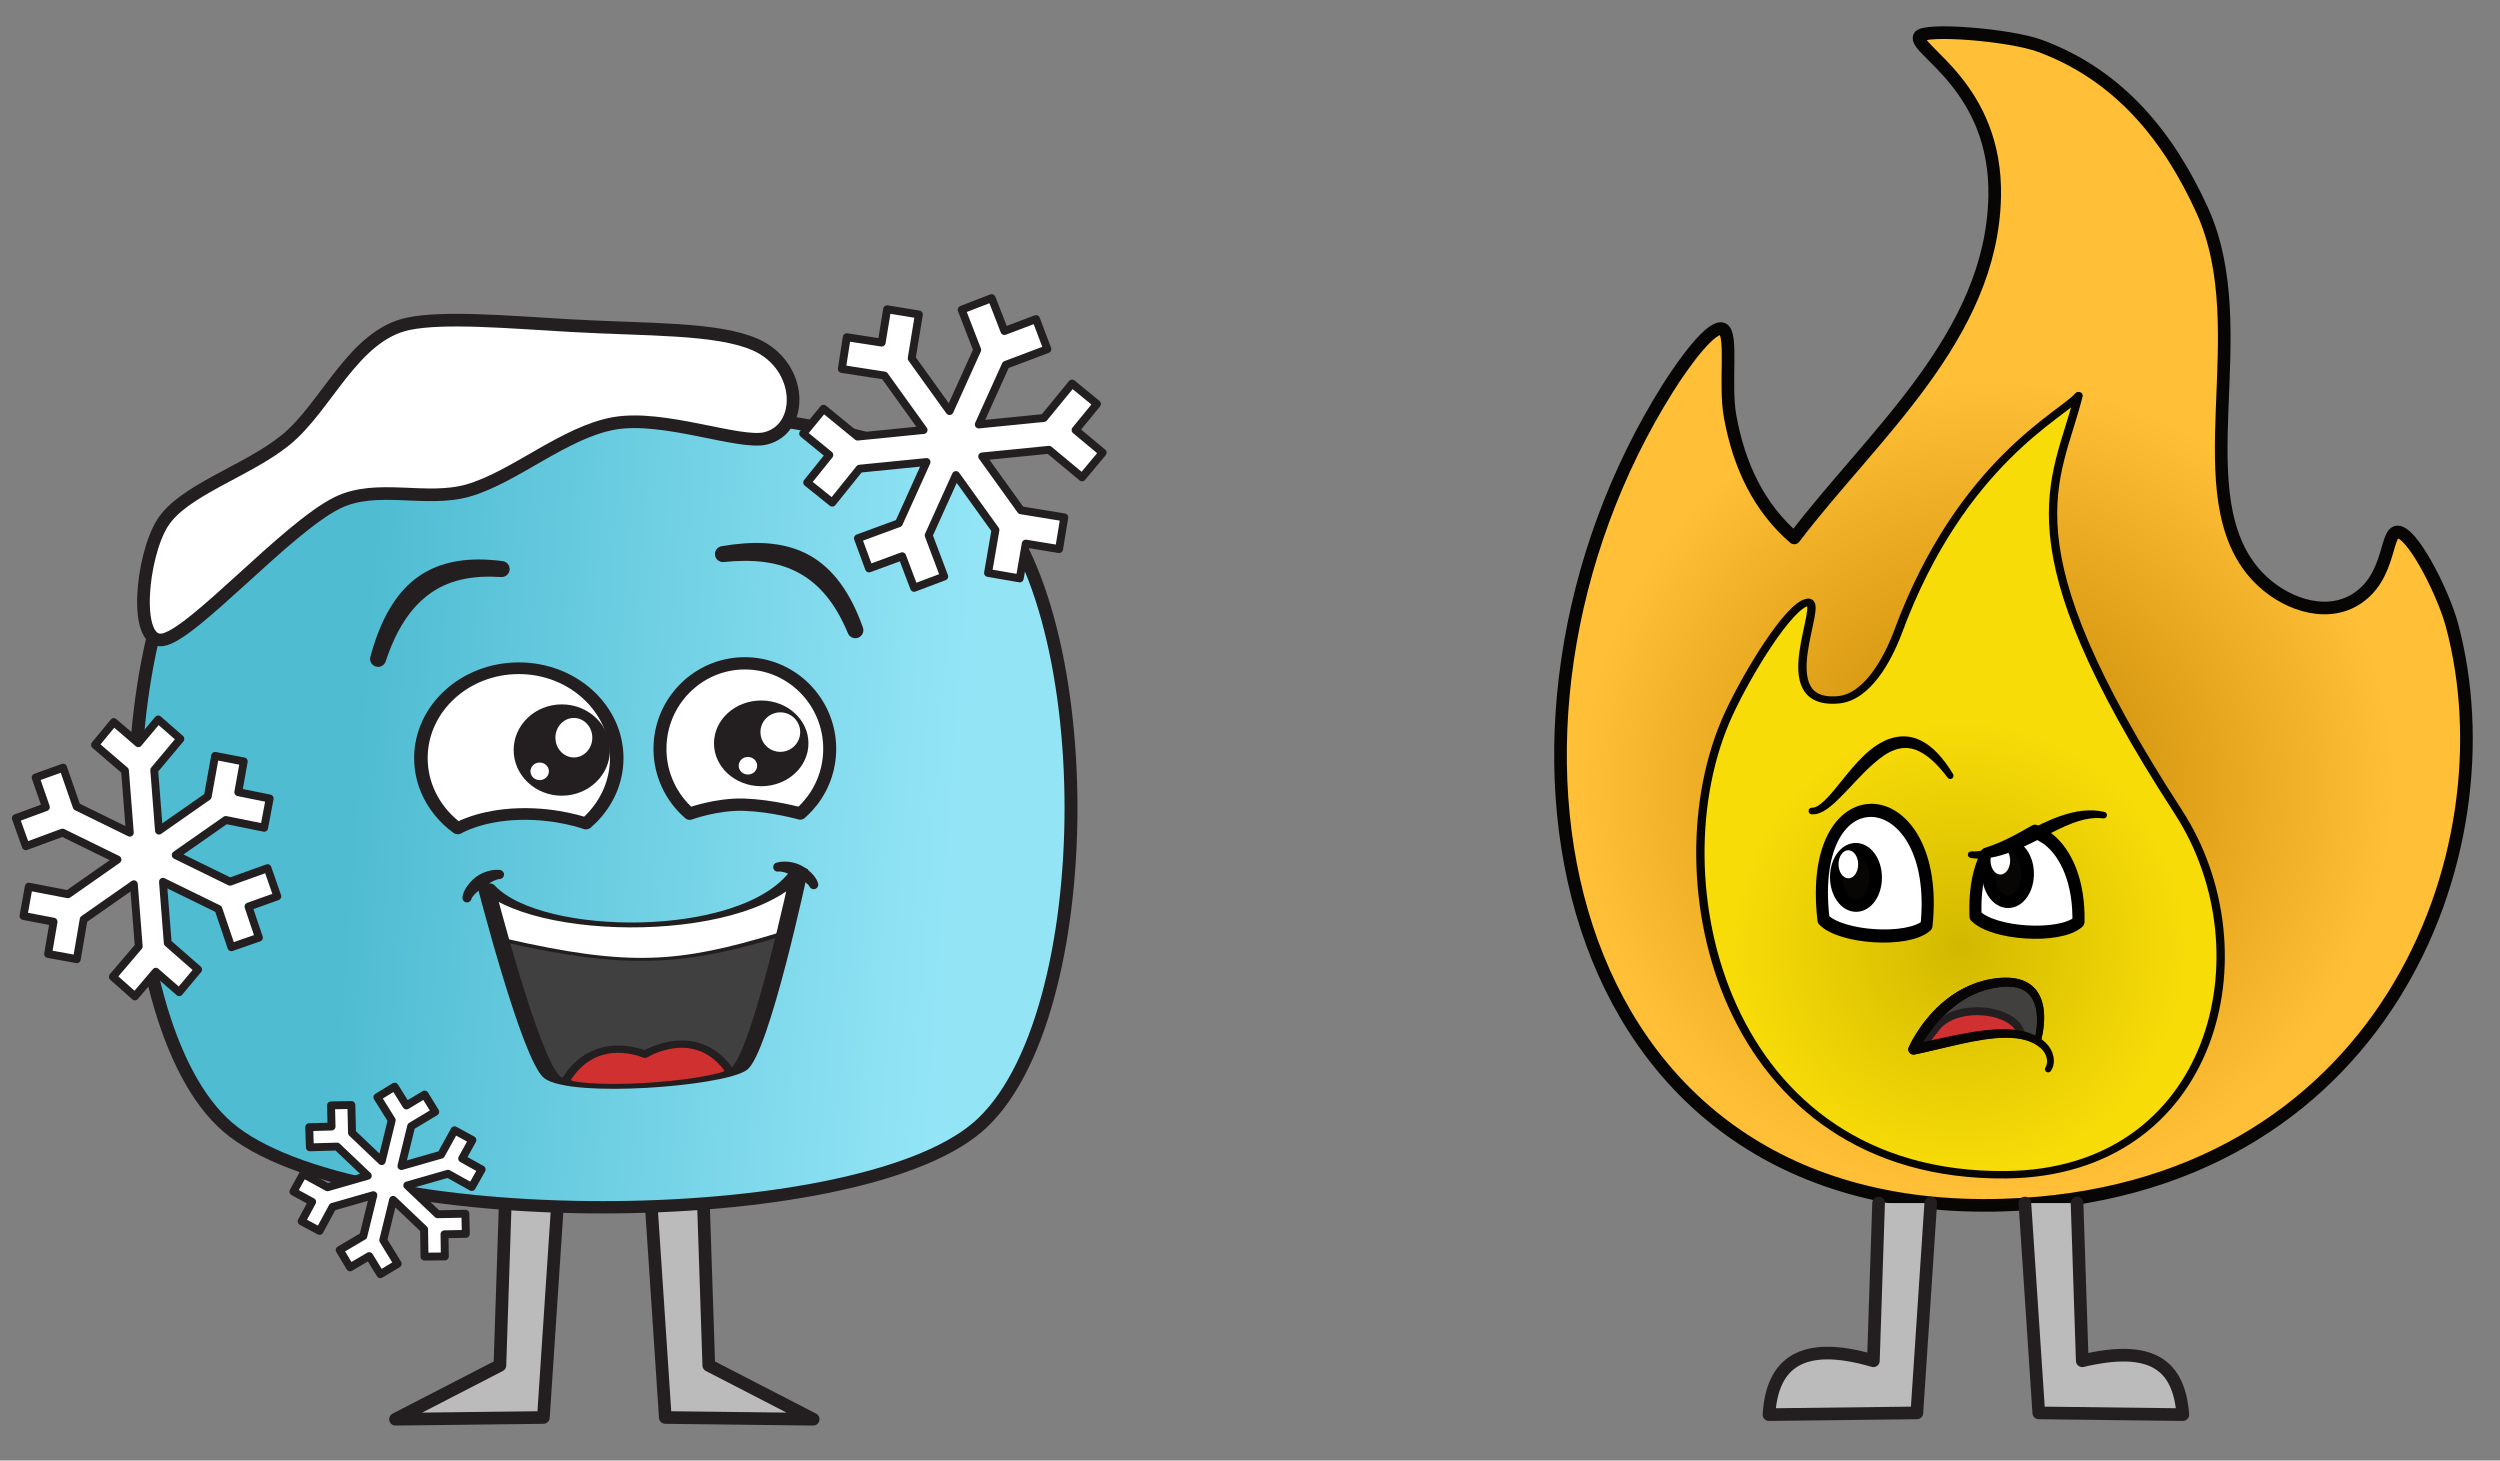 <?xml version="1.0" encoding="UTF-8" standalone="no"?>
<!DOCTYPE svg PUBLIC "-//W3C//DTD SVG 1.1//EN" "http://www.w3.org/Graphics/SVG/1.1/DTD/svg11.dtd">
<svg width="100%" height="100%" viewBox="0 0 659 385" version="1.1" xmlns="http://www.w3.org/2000/svg" xmlns:xlink="http://www.w3.org/1999/xlink" xml:space="preserve" xmlns:serif="http://www.serif.com/" style="fill-rule:evenodd;clip-rule:evenodd;stroke-linecap:round;stroke-linejoin:round;stroke-miterlimit:1.5;">
    <rect x="0" y="0" width="659" height="385" fill="#808080" stroke="none"/>
    <g id="FIreAndIce" transform="matrix(1.021,0,0,0.974,-1.874,16.323)">
        <rect x="1.835" y="-16.758" width="644.718" height="394.957" style="fill:none;"/>
        <g transform="matrix(0.98,0,0,1.027,-3467.3,-561.879)">
            <path d="M4067.75,848.355C4167.56,845.249 4202.14,755.791 4185.86,695.387C4183.8,687.756 4176.53,672.857 4172.28,671.118C4168.03,669.378 4170.42,682.956 4160.19,688.944C4152.09,693.685 4141.28,689.688 4134.72,682.759C4114.66,661.601 4134.68,618.168 4120.07,586.141C4111.44,567.223 4098.61,550.771 4077.46,542.914C4069.27,539.874 4046.56,538.166 4045.56,540.45C4044.03,543.907 4066.03,553.784 4065.43,582.578C4064.67,619.449 4033.19,645.454 4012.63,672.543C4003.39,664.549 3998.09,653.618 3995.72,640.493C3994.18,631.93 3996.5,618.744 3993.78,617.489C3991.06,616.234 3983.93,625.771 3979.4,632.962C3923.65,721.533 3948.57,852.064 4067.75,848.355Z" style="fill:url(#_Radial1);stroke:rgb(8,6,5);stroke-width:3.33px;"/>
        </g>
        <g transform="matrix(0.721,0,0,0.671,-2413.06,-268.078)">
            <path d="M4067.75,848.355C4142.28,847.464 4162,758.63 4129.38,701.999C4066.07,592.101 4085.92,569.359 4093.66,534.1C4088.36,541.511 4051.66,560.627 4029.12,629.104C4025.21,640.994 4017.82,655.701 4007.75,656.784C3982.38,659.512 4003.26,616.48 3996.67,617.489C3990.09,618.498 3975.08,646.063 3968.26,662.837C3941.52,728.647 3966.25,849.568 4067.75,848.355Z" style="fill:url(#_Radial2);stroke:rgb(8,6,5);stroke-width:2.99px;"/>
        </g>
        <g transform="matrix(0.937,0.3,-0.287,0.982,466.463,-632.77)">
            <path d="M317.756,818.342C308.974,814.22 295.978,823.674 285.396,829.311C285.396,829.311 287.225,813.477 300.028,806.739C315.833,798.42 315.993,817.706 315.993,817.706" style="fill:rgb(65,64,63);"/>
            <path d="M316.832,817.034C317.27,817.184 317.7,817.361 318.119,817.568C318.547,817.768 318.731,818.278 318.53,818.705C318.33,819.133 317.82,819.317 317.393,819.116C314.524,817.833 311.216,818.136 307.7,819.224C300.664,821.402 292.854,826.777 286.041,830.522C285.591,830.761 285.045,830.732 284.624,830.445C284.203,830.158 283.976,829.66 284.034,829.154C284.034,829.154 284.773,822.292 288.924,815.564C291.242,811.808 294.629,808.116 299.45,805.64C305.808,802.41 309.858,803.266 312.433,805.499C314.153,806.99 315.236,809.151 315.88,811.274C316.597,813.644 316.784,815.94 316.832,817.034ZM315.064,816.581C314.854,814.388 314.06,809.561 311.068,807.123C308.934,805.384 305.663,805.081 300.606,807.837C296.295,810.162 293.348,813.592 291.285,817.006C289.072,820.668 287.895,824.345 287.302,826.745C293.698,823.265 300.741,818.966 307.112,817.211C309.923,816.436 312.609,816.149 315.064,816.581Z" style="fill:rgb(8,6,5);"/>
        </g>
        <g transform="matrix(0.748,0,0,0.783,-2021.68,-333.121)">
            <path d="M2948.08,821.455L2949.88,875.971L2985.91,894.584L2934.87,893.983L2930.07,821.455" style="fill:rgb(187,187,187);stroke:rgb(35,31,32);stroke-width:4.37px;"/>
        </g>
        <g transform="matrix(-0.748,0,0,0.783,2337.41,-333.121)">
            <path d="M2948.08,821.455L2949.88,875.971L2985.91,894.584L2934.87,893.983L2930.07,821.455" style="fill:rgb(187,187,187);stroke:rgb(35,31,32);stroke-width:4.37px;"/>
        </g>
        <g transform="matrix(0.685,0,0,0.685,-1842.12,-279.731)">
            <path d="M3060.27,576.915C3013.2,534.846 2824.94,534.846 2777.88,576.915C2730.81,618.985 2730.81,787.263 2777.88,829.332C2824.94,871.402 3013.2,871.402 3060.27,829.332C3107.34,787.263 3107.34,618.985 3060.27,576.915Z" style="fill:url(#_Linear3);stroke:rgb(35,31,32);stroke-width:4.87px;"/>
        </g>
        <g transform="matrix(0.98,0,0,1.027,-4182.76,-553.479)">
            <path d="M4776.58,797.886L4779.91,793.626C4785.07,786.439 4801.18,788.412 4802.44,795.155" style="fill:rgb(208,48,48);stroke:rgb(35,31,32);stroke-width:2.08px;"/>
        </g>
        <g transform="matrix(0.98,0,0,1.027,-4187.66,-550.399)">
            <g transform="matrix(3.241,0,0,0.921,-4835.42,156.051)">
                <path d="M2875.98,643.702C2871.89,664.15 2854.46,663.535 2850.48,648.113C2850.48,648.113 2854.12,698.093 2855.88,702.989C2857.68,708.012 2869.25,704.92 2871.02,700.701C2872.8,696.477 2875.98,643.702 2875.98,643.702Z" style="fill:rgb(64,64,64);"/>
                <clipPath id="_clip4">
                    <path d="M2875.98,643.702C2871.89,664.15 2854.46,663.535 2850.48,648.113C2850.48,648.113 2854.12,698.093 2855.88,702.989C2857.68,708.012 2869.25,704.92 2871.02,700.701C2872.8,696.477 2875.98,643.702 2875.98,643.702Z"/>
                </clipPath>
                <g clip-path="url(#_clip4)">
                    <g transform="matrix(-0.262,7.53696e-17,1.8141e-17,-0.26,3633.11,861.56)">
                        <path d="M2982.27,761.413L2997,766.307L3004.43,849.55L2916.86,884.655L2869.8,852.263L2895.38,767.455C2926.47,733.951 2942.91,729.257 2982.27,761.413Z" style="fill:white;stroke:rgb(35,31,32);stroke-width:3.34px;"/>
                    </g>
                    <g transform="matrix(0.217,0,0,0.655,2228.41,204.468)">
                        <path d="M2896.77,762.128C2907.8,741.415 2926.27,751.061 2926.27,751.061C2926.27,751.061 2944.48,737.867 2957.15,756.909L2960.4,764.77L2903.68,774.217L2896.77,762.128" style="fill:rgb(208,48,48);stroke:rgb(35,31,32);stroke-width:3.18px;"/>
                    </g>
                </g>
                <path d="M2875.98,643.702C2871.89,664.15 2854.46,663.535 2850.48,648.113C2850.48,648.113 2854.12,698.093 2855.88,702.989C2857.68,708.012 2869.25,704.92 2871.02,700.701C2872.8,696.477 2875.98,643.702 2875.98,643.702Z" style="fill:none;stroke:rgb(35,31,32);stroke-width:1.4px;"/>
            </g>
            <g transform="matrix(1,0,0,1,12.595,-5.202)">
                <path d="M4393.97,754.059C4394.64,754.06 4395.18,754.601 4395.18,755.267C4395.18,755.933 4394.64,756.472 4393.97,756.471C4392.97,756.574 4391.96,757.162 4390.95,757.802C4390.62,758.008 4390.3,758.227 4389.98,758.446C4389.66,758.667 4389.33,758.882 4389.03,759.111C4388.38,759.599 4387.77,760.084 4387.32,760.612C4387.01,760.984 4386.72,761.312 4386.61,761.669C4386.47,762.319 4385.82,762.734 4385.17,762.595C4384.52,762.455 4384.11,761.813 4384.25,761.162C4384.39,759.929 4385.23,758.441 4386.49,757.083C4386.91,756.637 4387.38,756.211 4387.9,755.841C4388.58,755.354 4389.33,754.946 4390.11,754.653C4391.43,754.15 4392.77,753.925 4393.97,754.059Z" style="fill:rgb(35,31,32);"/>
            </g>
            <g transform="matrix(-0.986,0.168,0.168,0.986,8685.47,-734.781)">
                <path d="M4393.97,756.471C4394.64,756.472 4395.18,755.933 4395.18,755.267C4395.18,754.601 4394.64,754.06 4393.97,754.059C4392.77,753.925 4391.43,754.15 4390.11,754.653C4389.33,754.946 4388.58,755.354 4387.9,755.841C4387.38,756.211 4386.91,756.637 4386.49,757.083C4385.23,758.441 4384.39,759.929 4384.25,761.162C4384.11,761.813 4384.52,762.455 4385.17,762.595C4385.82,762.734 4386.47,762.319 4386.61,761.669C4386.72,761.312 4387.01,760.984 4387.32,760.612C4387.77,760.084 4388.38,759.599 4389.03,759.111C4389.33,758.882 4389.66,758.667 4389.98,758.445C4390.3,758.227 4390.62,758.008 4390.95,757.802C4391.96,757.162 4392.97,756.574 4393.97,756.471Z" style="fill:rgb(35,31,32);"/>
            </g>
        </g>
        <g transform="matrix(-0.598,0.011,0.004,1.181,1840.75,-600.465)">
            <path d="M2862.21,596.159C2860.31,596.266 2858.91,597.17 2859.09,598.178C2859.26,599.185 2860.95,599.916 2862.85,599.81C2875.18,599.295 2885.81,600.202 2894.64,603.753C2901.86,606.657 2908.04,611.272 2912.7,618.633C2913.26,619.598 2915.19,620.131 2917.02,619.822C2918.84,619.513 2919.87,618.48 2919.32,617.515C2914.84,608.931 2908.31,603.328 2900.06,599.979C2894.56,597.744 2888.28,596.511 2881.51,595.985C2875.49,595.518 2869.04,595.646 2862.21,596.159Z" style="fill:rgb(35,31,32);"/>
        </g>
        <g transform="matrix(0.596,-0.056,0.115,1.175,-1586.35,-409.136)">
            <path d="M2862.62,599.818C2860.71,599.859 2859.12,599.07 2859.07,598.058C2859.02,597.045 2860.53,596.191 2862.44,596.151C2869.21,595.879 2875.56,595.896 2881.45,596.389C2888.27,596.961 2894.51,598.126 2899.9,600.14C2908.75,603.445 2915.4,608.982 2919.35,617.569C2919.85,618.542 2918.76,619.559 2916.92,619.838C2915.08,620.117 2913.17,619.553 2912.67,618.579C2908.54,611.319 2902.38,606.842 2894.76,604.022C2886.05,600.8 2875.28,599.733 2862.62,599.818Z" style="fill:rgb(35,31,32);"/>
        </g>
        <g transform="matrix(0.757,0.358,-0.342,0.793,-1317.08,-2567.66)">
            <path d="M2970.92,2022.3L2952.86,2011.87L2939.95,2015.45L2937.28,2005.82L2942.1,2004.48L2947.86,2002.88L2945.14,1992.74L2954.8,1990.15L2958.38,2003.51L2975.86,2013.61L2975.86,1992.73L2966.31,1983.34L2973.32,1976.21L2976.89,1979.71L2981.15,1983.9L2988.57,1976.48L2995.64,1983.55L2985.86,1993.33L2985.86,2013.67L3003.46,2003.51L3007.04,1990.15L3016.7,1992.74L3013.99,2002.88L3019.74,2004.48L3024.56,2005.82L3021.89,2015.45L3008.99,2011.87L2990.92,2022.3L3008.77,2032.61L3021.97,2029.07L3024.56,2038.73L3019.73,2040.02C3019.73,2040.02 3014.42,2041.44 3014.42,2041.44L3017.17,2052.07L3007.49,2054.57L3004.09,2041.45L2985.86,2030.93L2985.86,2051.51L2995.53,2061.18L2988.46,2068.25L2984.92,2064.72C2984.92,2064.72 2981.03,2060.83 2981.03,2060.83L2973.21,2068.52L2966.2,2061.39L2975.86,2051.89L2975.86,2031L2957.75,2041.45L2954.36,2054.57L2944.68,2052.07L2947.42,2041.44C2947.42,2041.44 2942.11,2040.02 2942.11,2040.02L2937.28,2038.73L2939.87,2029.07L2953.07,2032.61L2970.92,2022.3Z" style="fill:white;stroke:rgb(35,31,32);stroke-width:2.46px;stroke-linecap:butt;stroke-miterlimit:2;"/>
        </g>
        <g transform="matrix(0.751,-0.061,0.06,0.804,-2320.33,-1228.83)">
            <path d="M2970.92,2022.3L2952.86,2011.87L2939.95,2015.45L2937.28,2005.82L2942.1,2004.48L2947.86,2002.88L2945.14,1992.74L2954.8,1990.15L2958.38,2003.51L2975.86,2013.61L2975.86,1992.73L2966.31,1983.34L2973.32,1976.21L2976.89,1979.71L2981.15,1983.9L2988.57,1976.48L2995.64,1983.55L2985.86,1993.33L2985.86,2013.67L3003.46,2003.51L3007.04,1990.15L3016.7,1992.74L3013.99,2002.88L3019.74,2004.48L3024.56,2005.82L3021.89,2015.45L3008.99,2011.87L2990.92,2022.3L3008.77,2032.61L3021.97,2029.07L3024.56,2038.73L3019.73,2040.02C3019.73,2040.02 3014.42,2041.44 3014.42,2041.44L3017.17,2052.07L3007.49,2054.57L3004.09,2041.45L2985.86,2030.93L2985.86,2051.51L2995.53,2061.18L2988.46,2068.25L2984.92,2064.72C2984.92,2064.72 2981.03,2060.83 2981.03,2060.83L2973.21,2068.52L2966.2,2061.39L2975.86,2051.89L2975.86,2031L2957.75,2041.45L2954.36,2054.57L2944.68,2052.07L2947.42,2041.44C2947.42,2041.44 2942.11,2040.02 2942.11,2040.02L2937.28,2038.73L2939.87,2029.07L2953.07,2032.61L2970.92,2022.3Z" style="fill:white;stroke:rgb(35,31,32);stroke-width:2.68px;stroke-linecap:butt;stroke-miterlimit:2;"/>
        </g>
        <g transform="matrix(0.51,0.131,-0.124,0.53,-1167.62,-1159.57)">
            <path d="M2970.92,2022.3L2952.86,2011.87L2939.95,2015.45L2937.28,2005.82L2942.1,2004.48L2947.86,2002.88L2945.14,1992.74L2954.8,1990.15L2958.38,2003.51L2975.86,2013.61L2975.86,1992.73L2966.31,1983.34L2973.32,1976.21L2976.89,1979.71L2981.15,1983.9L2988.57,1976.48L2995.64,1983.55L2985.86,1993.33L2985.86,2013.67L3003.46,2003.51L3007.04,1990.15L3016.7,1992.74L3013.99,2002.88L3019.74,2004.48L3024.56,2005.82L3021.89,2015.45L3008.99,2011.87L2990.92,2022.3L3008.77,2032.61L3021.97,2029.07L3024.56,2038.73L3019.73,2040.02C3019.73,2040.02 3014.42,2041.44 3014.42,2041.44L3017.17,2052.07L3007.49,2054.57L3004.09,2041.45L2985.86,2030.93L2985.86,2051.51L2995.53,2061.18L2988.46,2068.25L2984.92,2064.72C2984.92,2064.72 2981.03,2060.83 2981.03,2060.83L2973.21,2068.52L2966.2,2061.39L2975.86,2051.89L2975.86,2031L2957.75,2041.45L2954.36,2054.57L2944.68,2052.07L2947.42,2041.44C2947.42,2041.44 2942.11,2040.02 2942.11,2040.02L2937.28,2038.73L2939.87,2029.07L2953.07,2032.61L2970.92,2022.3Z" style="fill:white;stroke:rgb(35,31,32);stroke-width:3.9px;stroke-linecap:butt;stroke-miterlimit:2;"/>
        </g>
        <g transform="matrix(0.748,0,0,0.783,-2016.44,-329.204)">
            <path d="M2962.49,550.553C2975.93,547.25 2975.4,525.396 2958.89,518.131C2945.57,512.271 2921.3,513.093 2895.19,511.584C2873.3,510.321 2851.62,508.417 2839.3,510.926C2820.18,514.821 2810.96,539.646 2796.78,551.153C2783.48,561.949 2761.32,568.465 2754.22,579.973C2747.18,591.387 2744.13,621.4 2754.22,620.2C2764.32,618.999 2797.19,581.374 2814.79,572.768C2828.34,566.146 2845.33,572.725 2859.82,568.565C2875.73,563.997 2893.14,548.365 2910.26,545.363C2927.37,542.361 2953.47,552.77 2962.49,550.553Z" style="fill:white;stroke:rgb(35,31,32);stroke-width:4.37px;"/>
        </g>
        <g transform="matrix(0.748,0,0,0.783,-1667.08,-334.367)">
            <path d="M2948.08,821.455L2949.88,875.971C2974.38,870.156 2983.27,877.766 2984.6,894.584L2934.87,893.983L2930.07,821.455" style="fill:rgb(187,187,187);stroke:rgb(35,31,32);stroke-width:4.37px;"/>
        </g>
        <g transform="matrix(-0.748,0,0,0.783,2692.01,-334.367)">
            <path d="M2948.08,821.455L2949.88,875.971C2974.72,868.675 2984.86,876.847 2985.91,894.584L2934.87,893.983L2930.07,821.455" style="fill:rgb(187,187,187);stroke:rgb(35,31,32);stroke-width:4.37px;"/>
        </g>
        <g transform="matrix(0.664,0,0,0.601,-1775.17,-204.698)">
            <path d="M2877.94,613.626C2898.95,613.626 2916.01,631.76 2916.01,654.097C2916.01,664.605 2912.23,674.183 2906.05,681.381C2905.4,682.132 2904.03,683.554 2904.03,683.554C2904.03,683.554 2893.08,678.852 2878.39,679.276C2862.69,679.73 2854.22,685.739 2854.22,685.739C2854.22,685.739 2852.91,684.587 2852.28,683.977C2844.66,676.574 2839.87,665.925 2839.87,654.097C2839.87,631.76 2856.93,613.626 2877.94,613.626Z" style="fill:white;stroke:rgb(35,31,32);stroke-width:5.26px;"/>
        </g>
        <g transform="matrix(0.639,0,0,0.601,-1705.74,-205.62)">
            <ellipse cx="2899.25" cy="651.995" rx="16.763" ry="17.873" style="fill:rgb(35,31,32);stroke:rgb(35,31,32);stroke-width:5.38px;"/>
        </g>
        <g transform="matrix(0.284,0,0,0.299,-673.391,-12.058)">
            <ellipse cx="2899.25" cy="651.995" rx="16.763" ry="17.873" style="fill:white;"/>
        </g>
        <g transform="matrix(0.142,0,0,0.133,-270.528,105.275)">
            <ellipse cx="2899.25" cy="651.995" rx="16.763" ry="17.873" style="fill:white;"/>
        </g>
        <g transform="matrix(-0.575,-0.027,-0.024,0.571,1864.65,-109.891)">
            <path d="M2877.94,613.626C2898.95,613.626 2916.01,631.76 2916.01,654.097C2916.01,666.118 2911.07,676.923 2903.23,684.338C2902.63,684.904 2901.38,685.976 2901.38,685.976C2901.38,685.976 2889.48,680.699 2877.19,680.553C2864.52,680.403 2851.83,683.539 2851.83,683.539C2851.83,683.539 2850.65,682.308 2850.08,681.662C2849.58,681.096 2849.1,680.514 2848.64,679.918C2843.17,672.909 2839.87,663.908 2839.87,654.097C2839.87,631.76 2856.93,613.626 2877.94,613.626Z" style="fill:white;stroke:rgb(35,31,32);stroke-width:5.82px;"/>
        </g>
        <g transform="matrix(-0.623,0,0,0.561,2004.6,-181.347)">
            <ellipse cx="2899.25" cy="651.995" rx="16.763" ry="17.873" style="fill:rgb(35,31,32);stroke:rgb(35,31,32);stroke-width:5.62px;"/>
        </g>
        <g transform="matrix(0.937,0.3,-0.287,0.982,466.463,-632.77)">
            <path d="M316.817,816.905C317.278,817.06 317.73,817.243 318.17,817.459C319.427,818.075 320.449,819.046 321.09,820.152C321.842,821.45 322.088,822.917 321.659,824.206C321.517,824.657 321.037,824.908 320.586,824.766C320.136,824.625 319.885,824.144 320.027,823.694C320.275,822.852 320.037,821.919 319.522,821.097C319.03,820.314 318.266,819.64 317.341,819.225C314.499,817.945 311.215,818.239 307.726,819.313C304.199,820.399 300.482,822.313 296.784,824.394C293.109,826.462 289.453,828.696 286.052,830.541C285.594,830.785 285.04,830.754 284.612,830.463C284.184,830.171 283.953,829.666 284.012,829.151C284.012,829.151 284.782,822.297 288.945,815.577C291.266,811.828 294.644,808.134 299.461,805.661C305.806,802.432 309.851,803.282 312.424,805.51C316.002,808.608 316.686,814.727 316.817,816.905ZM315.054,816.465C314.831,814.221 314.018,809.513 311.077,807.112C308.941,805.367 305.664,805.059 300.595,807.816C296.28,810.144 293.324,813.573 291.265,816.993C289.071,820.637 287.909,824.296 287.322,826.7C293.704,823.202 300.727,818.892 307.086,817.122C309.9,816.338 312.591,816.044 315.054,816.465Z" style="fill:rgb(8,6,5);"/>
        </g>
        <g transform="matrix(0.829,0.266,-0.279,0.956,519.678,-599.716)">
            <path d="M258.827,797.046C256.628,791.286 255.918,786.417 256.281,782.487C256.342,781.832 256.441,780.275 256.441,780.275C261.764,776.934 264.944,773.607 268.306,770.442C268.306,770.442 271.677,770.979 273.165,771.531C279.243,773.785 285.398,779.98 288.676,790.462C284.695,796.257 265.378,800.374 258.827,797.046Z" style="fill:white;stroke:black;stroke-width:3.58px;"/>
        </g>
        <g transform="matrix(0.98,-0.011,0.011,1.027,234.763,-589.289)">
            <path d="M277.972,786.958C278.872,784.772 283.733,783.483 284.317,783.81C285.018,784.203 285.645,784.808 286.159,785.571C287.057,786.904 287.61,788.718 287.61,790.715C287.61,794.805 285.291,798.126 282.434,798.126C279.577,798.126 277.258,794.805 277.258,790.715C277.258,789.344 277.518,788.06 277.972,786.958Z" style="fill:rgb(8,6,5);stroke:black;stroke-width:3.33px;"/>
        </g>
        <g transform="matrix(0.49,-0.006,0.005,0.513,375.929,-187.821)">
            <ellipse cx="282.434" cy="790.715" rx="5.176" ry="7.411" style="fill:white;"/>
        </g>
        <g transform="matrix(0.829,0.266,-0.279,0.956,480.437,-598.69)">
            <path d="M258.827,797.046C240.357,758.753 280.379,751.487 288.676,790.462C284.695,796.257 265.378,800.374 258.827,797.046Z" style="fill:white;stroke:black;stroke-width:3.58px;"/>
        </g>
        <g transform="matrix(0.98,-0.011,0.011,1.027,195.522,-588.262)">
            <ellipse cx="282.434" cy="790.715" rx="5.176" ry="7.411" style="fill:rgb(8,6,5);stroke:black;stroke-width:3.33px;"/>
        </g>
        <g transform="matrix(0.49,-0.006,0.005,0.513,336.688,-186.795)">
            <ellipse cx="282.434" cy="790.715" rx="5.176" ry="7.411" style="fill:white;"/>
        </g>
        <g transform="matrix(0.306,0,0,0.299,-683.874,-13.572)">
            <ellipse cx="2899.25" cy="651.995" rx="16.763" ry="17.873" style="fill:white;"/>
        </g>
        <g transform="matrix(0.142,0,0,0.133,-216.762,103.761)">
            <ellipse cx="2899.25" cy="651.995" rx="16.763" ry="17.873" style="fill:white;"/>
        </g>
        <g transform="matrix(0.98,0,0,1.027,-4187.66,-550.399)">
            <path d="M4789.5,723.55C4789.77,723.946 4789.66,724.484 4789.27,724.751C4788.87,725.018 4788.34,724.913 4788.07,724.517C4785.83,721.512 4783.73,719.506 4781.74,718.24C4778.97,716.476 4776.47,716.382 4774.11,717.236C4772.24,717.915 4770.49,719.182 4768.78,720.67C4767.1,722.128 4765.46,723.789 4763.9,725.448C4761.33,728.177 4758.92,730.849 4756.75,732.474C4755.15,733.677 4753.64,734.332 4752.26,734.192C4751.79,734.166 4751.42,733.758 4751.45,733.282C4751.47,732.805 4751.88,732.439 4752.36,732.464C4753.35,732.47 4754.32,731.787 4755.4,730.823C4757.34,729.078 4759.39,726.288 4761.69,723.502C4763.55,721.25 4765.55,718.987 4767.72,717.229C4769.41,715.855 4771.22,714.793 4773.08,714.201C4775.76,713.351 4778.58,713.404 4781.48,714.985C4784.08,716.4 4786.78,719.08 4789.5,723.55Z"/>
        </g>
        <g transform="matrix(0.98,0,0,1.027,-4187.66,-550.399)">
            <path d="M4829.36,733.56C4829.83,733.642 4830.15,734.091 4830.06,734.561C4829.98,735.032 4829.53,735.346 4829.06,735.264C4826.28,734.938 4823.57,735.563 4820.87,736.58C4819.56,737.073 4818.26,737.67 4816.95,738.309C4815.65,738.941 4814.36,739.627 4813.06,740.302C4812.01,740.849 4810.95,741.393 4809.89,741.905C4807.23,743.181 4804.58,744.318 4801.98,745.049C4799.32,745.798 4796.71,746.112 4794.19,745.698C4793.72,745.648 4793.37,745.222 4793.42,744.747C4793.47,744.273 4793.9,743.928 4794.37,743.977C4796.74,744.089 4799.09,743.429 4801.48,742.459C4803.73,741.55 4805.97,740.305 4808.27,739.067C4809.79,738.251 4811.34,737.438 4812.9,736.69C4814.53,735.914 4816.17,735.215 4817.82,734.646C4821.69,733.308 4825.57,732.676 4829.36,733.56Z"/>
        </g>
    </g>
    <defs>
        <radialGradient id="_Radial1" cx="0" cy="0" r="1" gradientUnits="userSpaceOnUse" gradientTransform="matrix(104.385,22.033,-22.033,104.385,4063.62,738.004)"><stop offset="0" style="stop-color:rgb(196,134,0);stop-opacity:1"/><stop offset="1" style="stop-color:rgb(255,191,54);stop-opacity:1"/></radialGradient>
        <radialGradient id="_Radial2" cx="0" cy="0" r="1" gradientUnits="userSpaceOnUse" gradientTransform="matrix(57.741,64.054,-56.858,65.049,4051.04,756.594)"><stop offset="0" style="stop-color:rgb(210,185,0);stop-opacity:1"/><stop offset="1" style="stop-color:rgb(248,220,8);stop-opacity:1"/></radialGradient>
        <linearGradient id="_Linear3" x1="0" y1="0" x2="1" y2="0" gradientUnits="userSpaceOnUse" gradientTransform="matrix(226.773,17.263,-16.479,237.562,2823.2,719.496)"><stop offset="0" style="stop-color:rgb(79,188,210);stop-opacity:1"/><stop offset="1" style="stop-color:rgb(147,229,246);stop-opacity:1"/></linearGradient>
    </defs>
</svg>
